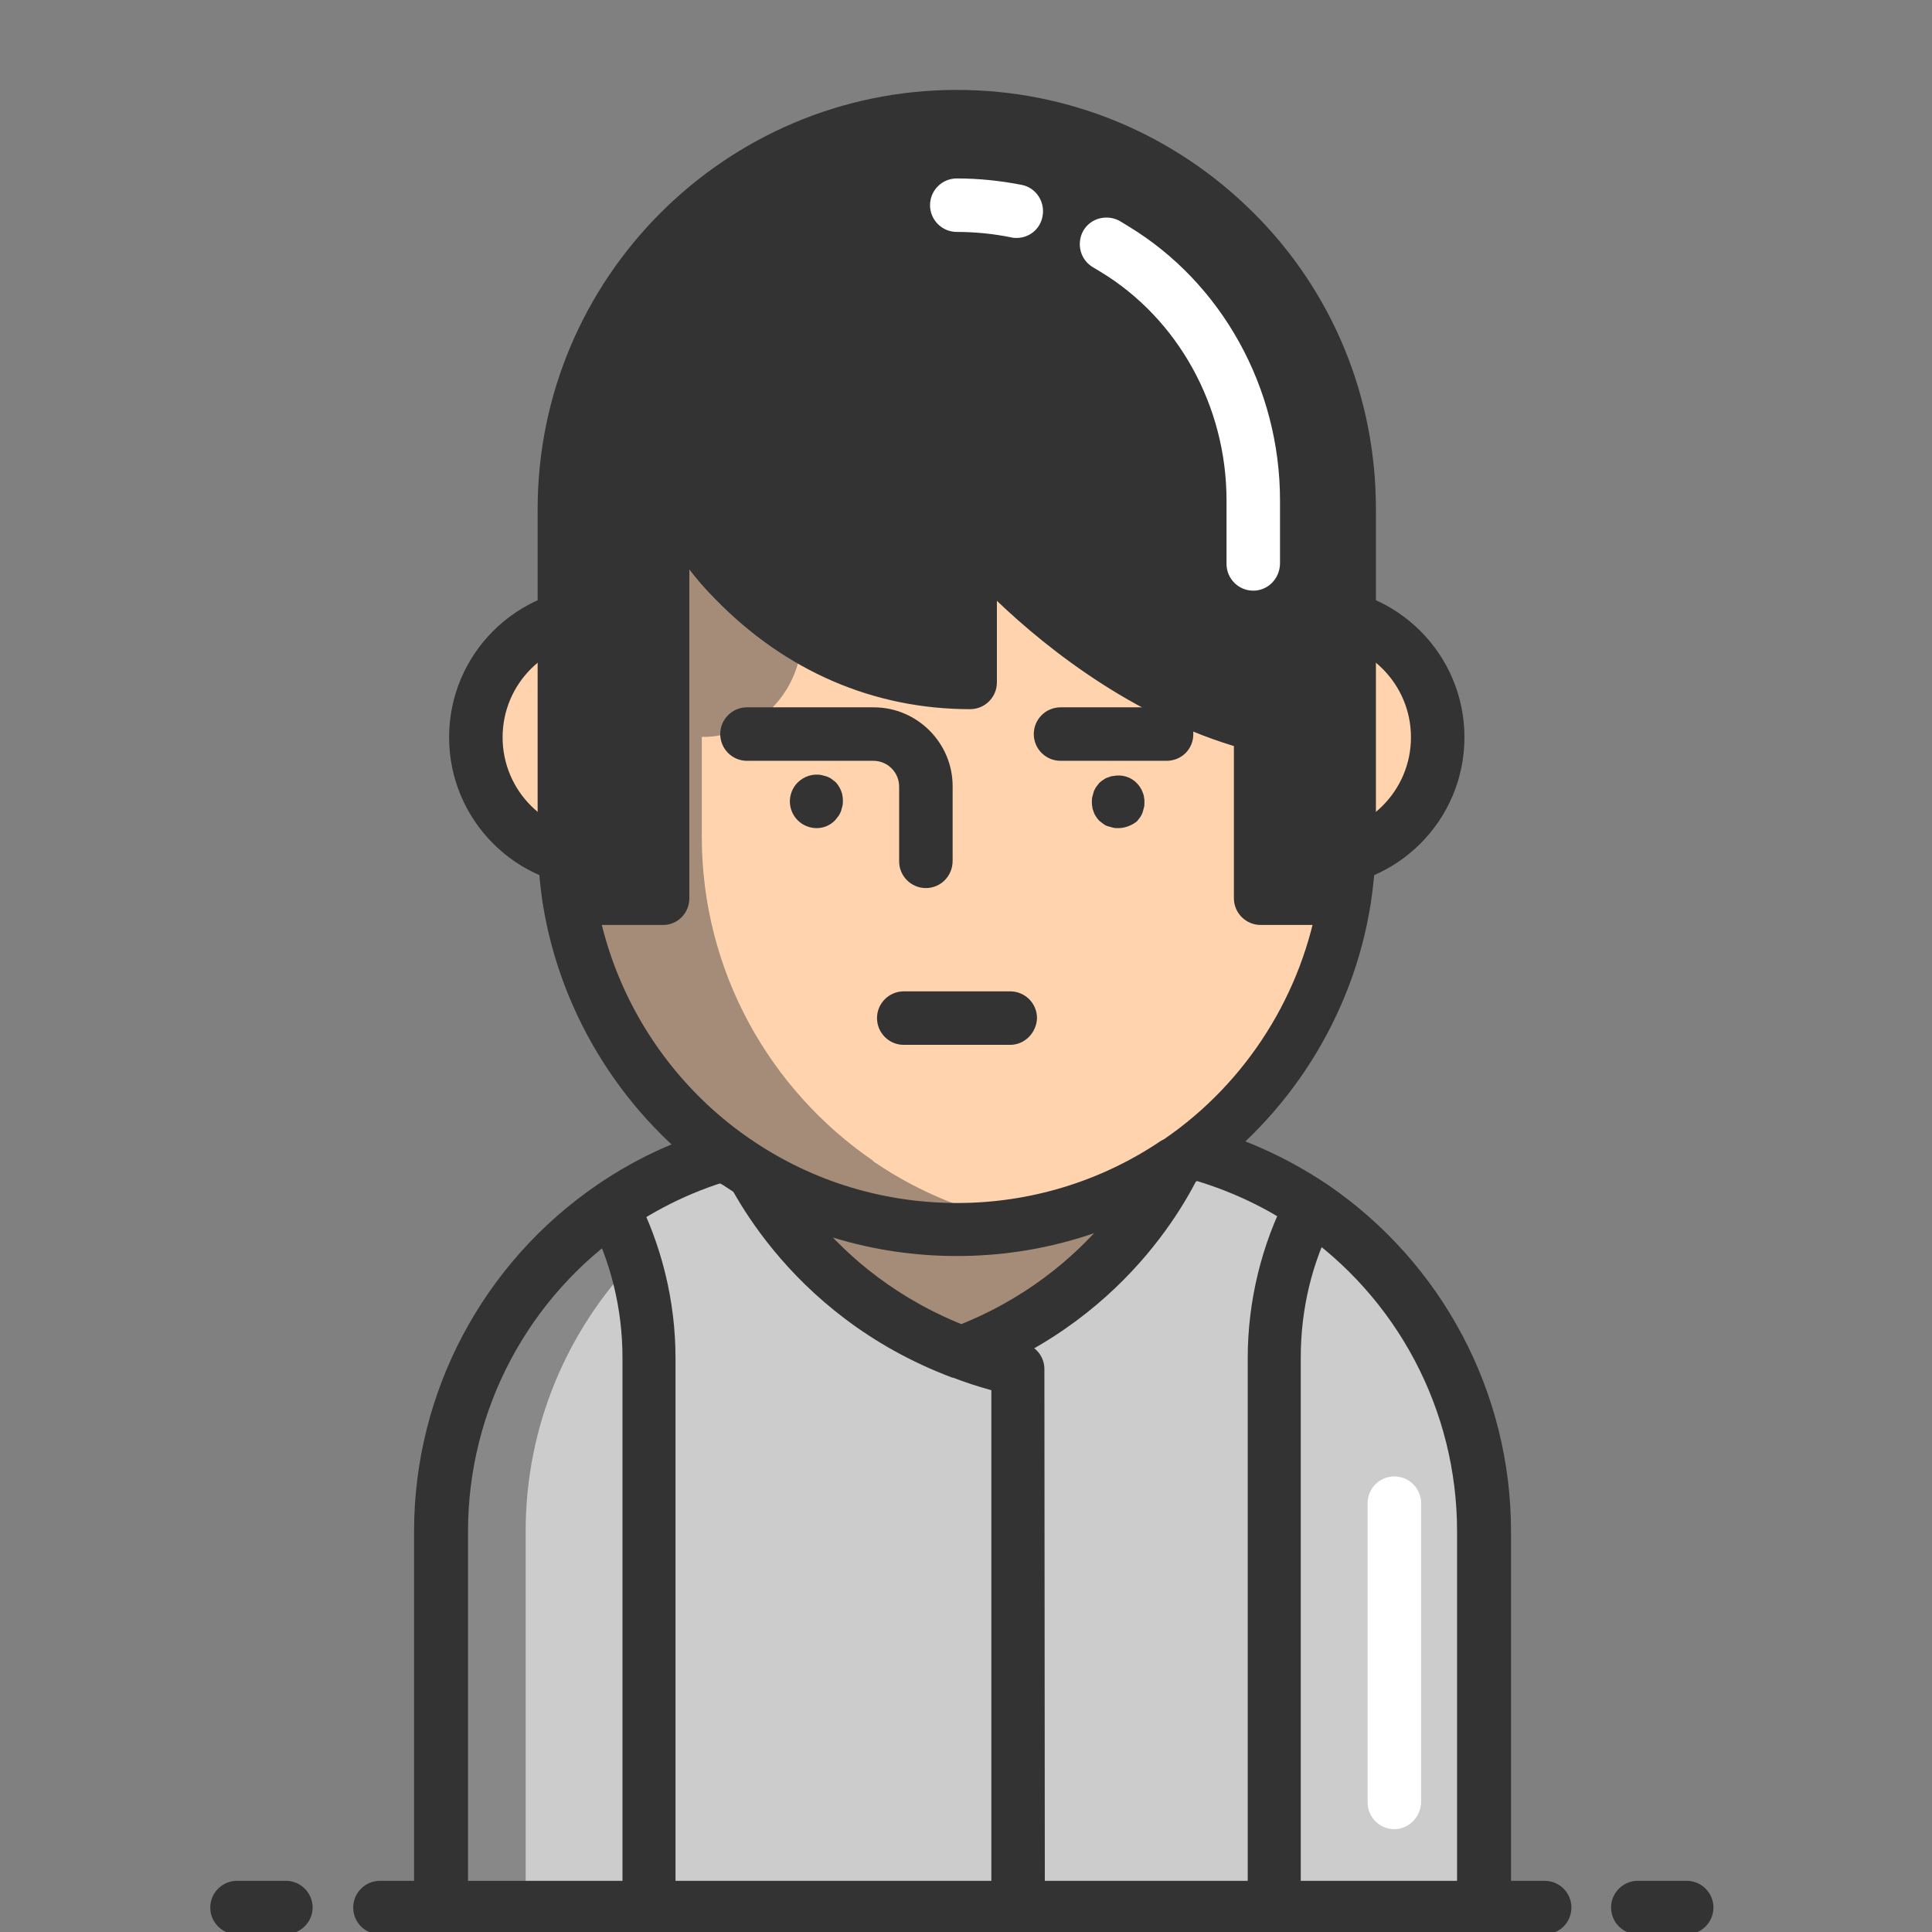 <?xml version="1.0" encoding="utf-8"?>
<!-- Generator: Adobe Illustrator 22.1.0, SVG Export Plug-In . SVG Version: 6.00 Build 0)  -->
<svg version="1.1" id="Layer_1" xmlns="http://www.w3.org/2000/svg" xmlns:xlink="http://www.w3.org/1999/xlink" x="0px" y="0px"
	 viewBox="0 0 419 419" style="enable-background:new 0 0 419 419;" xml:space="preserve">
<rect x="0" y="0" width="419" height="419" fill="#808080" stroke="none"/>
<style type="text/css">
	.st0{fill:#CCCCCC;}
	.st1{fill:#333333;}
	.st2{fill:#FFFFFF;}
	.st3{opacity:0.44;fill:#333333;enable-background:new    ;}
	.st4{fill:#FFD3AE;}
</style>
<g>
	<path class="st0" d="M256,249.3c0.2,0,0.4,0.1,0.6,0.1c10.1,2.4,19.4,6.7,27.7,12.3c22.5,15.3,37.3,41.1,37.3,70.4v81.6h-45.2
		H140.8H95.6v-81.6c0-29.3,14.8-55.1,37.3-70.4c8.3-5.7,17.7-9.9,27.7-12.3c0.2,0,0.4-0.1,0.6-0.1H256z"/>
	<path class="st0" d="M140.8,294.5v119.2H95.6v-81.6c0-29.3,14.8-55.1,37.3-70.4C137.9,271.5,140.8,282.7,140.8,294.5z"/>
	<path class="st0" d="M321.6,332.1v81.6h-45.2V294.5c0-11.8,2.9-23,8-32.8C306.8,277,321.6,302.9,321.6,332.1z"/>
	<path class="st1" d="M282.1,413.8h-11.5V294.5c0-12.3,3-24.6,8.6-35.4l10.2,5.3c-4.9,9.4-7.3,19.5-7.3,30.1V413.8z"/>
	<path class="st2" d="M302.4,396.7c-3.2,0-5.8-2.6-5.8-5.8V326c0-3.2,2.6-5.8,5.8-5.8s5.8,2.6,5.8,5.8v64.9
		C308.1,394.1,305.5,396.7,302.4,396.7z"/>
	<path class="st3" d="M137.6,273.3c-14.6,15.3-23.6,36-23.6,58.8v81.3H95.6v-81.3c0-29.3,14.8-55.1,37.3-70.4
		C134.7,265.4,136.3,269.3,137.6,273.3z"/>
	<path class="st1" d="M321.6,419.5h-226c-3.2,0-5.8-2.6-5.8-5.8v-81.6c0-30.1,14.9-58.2,39.8-75.2c9.1-6.2,19-10.6,29.6-13.1
		c0.1,0,0.3-0.1,0.4-0.1l0.1,0l2.9,11.2c-0.1,0-0.3,0.1-0.4,0.1l-0.1,0c0,0-0.1,0-0.1,0c-9.2,2.2-17.9,6.1-25.8,11.5
		c-21.7,14.8-34.7,39.3-34.7,65.6V408h214.5v-75.9c0-26.3-13-50.8-34.7-65.6c-7.9-5.4-16.6-9.2-25.8-11.5c0,0-0.1,0-0.1,0l-0.1,0
		c-0.1,0-0.3-0.1-0.4-0.1l2.9-11.2l0.1,0c0.1,0,0.3,0.1,0.4,0.1c10.6,2.6,20.5,7,29.6,13.1c24.9,17,39.8,45.1,39.8,75.2v81.6
		C327.4,416.9,324.8,419.5,321.6,419.5z"/>
	<path class="st1" d="M146.6,413.8H135V294.5c0-10.6-2.5-20.8-7.3-30.1l10.2-5.3c5.6,10.9,8.6,23.1,8.6,35.4V413.8z"/>
	<path class="st1" d="M335,419.5H82.4c-3.2,0-5.8-2.6-5.8-5.8s2.6-5.8,5.8-5.8H335c3.2,0,5.8,2.6,5.8,5.8S338.2,419.5,335,419.5z"/>
	<path class="st1" d="M365.8,419.5h-10.6c-3.2,0-5.8-2.6-5.8-5.8s2.6-5.8,5.8-5.8h10.6c3.2,0,5.8,2.6,5.8,5.8S369,419.5,365.8,419.5
		z"/>
	<path class="st1" d="M61.9,419.5H51.4c-3.2,0-5.8-2.6-5.8-5.8s2.6-5.8,5.8-5.8h10.6c3.2,0,5.8,2.6,5.8,5.8S65.1,419.5,61.9,419.5z"
		/>
	<path class="st4" d="M258.3,243.9C258.3,243.9,258.3,243.9,258.3,243.9c-1.5,3.8-13.8,31.3-47.6,44.1h0
		c-34.7-13-46.7-41.6-47.7-44.3c0.1,0.1,0.2,0.1,0.3,0.2c13.6,9.1,29.9,14.5,47.5,14.5s33.9-5.3,47.5-14.5c0.1-0.1,0.2-0.1,0.3-0.2
		C258.3,243.8,258.3,243.8,258.3,243.9z"/>
	<path class="st3" d="M256.2,249.3C256.2,249.3,256.2,249.3,256.2,249.3c-1.5,3.8-13.8,31.3-47.6,44.1h0
		c-34.7-13-46.7-41.6-47.7-44.3c0.1,0.1,0.2,0.1,0.3,0.2c13.6,9.1,29.9,14.5,47.5,14.5s33.9-5.3,47.5-14.5c0.1-0.1,0.2-0.1,0.3-0.2
		C256.3,249.2,256.3,249.2,256.2,249.3z"/>
	<path class="st1" d="M226.6,415.3H215V301.5c-2.9-0.8-5.7-1.7-8.5-2.8l4-10.8c3.7,1.4,7.6,2.5,11.5,3.4c2.6,0.6,4.5,2.9,4.5,5.6
		L226.6,415.3L226.6,415.3z"/>
	<path class="st1" d="M206.6,298.8c-36.8-13.8-49.7-44.1-51.1-47.5c0-0.1,0-0.1-0.1-0.2l0,0.1l10.6-4.5c0,0,0.1,0.1,0.2,0.4
		c1.3,3.2,12.5,28.9,44.4,40.9L206.6,298.8z"/>
	<rect x="190.6" y="413.8" class="st1" width="11.5" height="1.6"/>
	<path class="st1" d="M208.6,299.1l0-5.8l-2-5.4c31.1-11.7,42.7-36.9,44.3-40.6c0-0.1,0.1-0.2,0.1-0.4c0.1-0.2,0.1-0.3,0.1-0.3l0,0
		c0,0,0-0.1,0.1-0.1l1.8,0.9l4.4,1.9h4.6c0,0.6-0.1,1.3-0.3,1.8c0,0,0-0.1,0.1-0.1c0,0.1,0,0.1-0.1,0.2c0,0.1-0.1,0.2-0.1,0.3
		c-2.3,5.5-15.4,33.9-50.9,47.3C210,299,209.3,299.1,208.6,299.1z M261.6,251.4c-0.1,0.1-0.1,0.2-0.2,0.3
		C261.5,251.6,261.6,251.5,261.6,251.4z M261.3,251.1l0.3,0.2c0,0,0,0,0,0c0,0,0,0,0,0L261.3,251.1z"/>
</g>
<g>
	<circle class="st4" cx="130" cy="159.9" r="26.8"/>
	<circle class="st4" cx="285" cy="159.9" r="26.8"/>
	<path class="st1" d="M130,192.5c-18,0-32.6-14.6-32.6-32.6s14.6-32.6,32.6-32.6s32.6,14.6,32.6,32.6S148,192.5,130,192.5z
		 M130,138.9c-11.6,0-21,9.4-21,21c0,11.6,9.4,21,21,21s21-9.4,21-21C151.1,148.3,141.6,138.9,130,138.9z"/>
	<path class="st1" d="M285,192.5c-18,0-32.6-14.6-32.6-32.6s14.6-32.6,32.6-32.6s32.6,14.6,32.6,32.6S303,192.5,285,192.5z
		 M285,138.9c-11.6,0-21,9.4-21,21c0,11.6,9.4,21,21,21s21-9.4,21-21C306,148.3,296.6,138.9,285,138.9z"/>
	<path class="st4" d="M255,252.2c-13.6,9.1-29.9,14.5-47.5,14.5s-33.9-5.3-47.5-14.5c-0.2-0.1-0.4-0.3-0.6-0.4
		c-22.4-15.3-37.1-41.1-37.1-70.3v-21.6v-49.5c0-47,38.1-85.1,85.1-85.1l0,0c47,0,85.1,38.1,85.1,85.1v49.5v21.6
		c0,29.2-14.7,54.9-37.1,70.3C255.4,252,255.2,252.1,255,252.2z"/>
	<path class="st1" d="M177.1,179.6c-1.5,0-3-0.6-4.1-1.7c-1.1-1.1-1.7-2.6-1.7-4.1c0-1.5,0.6-3,1.7-4.1c1.3-1.3,3.3-2,5.2-1.6
		c0.4,0.1,0.7,0.2,1.1,0.3c0.3,0.1,0.7,0.3,1,0.5c0.3,0.2,0.6,0.5,0.9,0.7c0.3,0.3,0.5,0.6,0.7,0.9c0.2,0.3,0.4,0.7,0.5,1
		c0.1,0.3,0.3,0.7,0.3,1.1c0.1,0.4,0.1,0.8,0.1,1.1s0,0.8-0.1,1.1c-0.1,0.4-0.2,0.7-0.3,1.1c-0.1,0.3-0.3,0.7-0.5,1
		c-0.2,0.3-0.5,0.6-0.7,0.9C180.1,179,178.6,179.6,177.1,179.6z"/>
	<path class="st1" d="M242.5,179.6c-0.4,0-0.8,0-1.1-0.1c-0.4-0.1-0.7-0.2-1.1-0.3c-0.4-0.1-0.7-0.3-1-0.5c-0.3-0.2-0.6-0.5-0.9-0.7
		c-0.3-0.3-0.5-0.6-0.7-0.9c-0.2-0.3-0.4-0.6-0.5-1c-0.1-0.3-0.3-0.7-0.3-1.1c-0.1-0.4-0.1-0.8-0.1-1.1s0-0.8,0.1-1.1
		c0.1-0.4,0.2-0.7,0.3-1.1c0.1-0.3,0.3-0.7,0.5-1c0.2-0.3,0.5-0.6,0.7-0.9c0.3-0.3,0.6-0.5,0.9-0.7c0.3-0.2,0.6-0.4,1-0.5
		c0.3-0.1,0.7-0.3,1.1-0.3c1.9-0.4,3.9,0.2,5.2,1.6c0.3,0.3,0.5,0.6,0.7,0.9c0.2,0.3,0.4,0.7,0.5,1c0.1,0.3,0.3,0.7,0.3,1.1
		c0.1,0.4,0.1,0.8,0.1,1.1s0,0.8-0.1,1.1c-0.1,0.4-0.2,0.7-0.3,1.1c-0.1,0.3-0.3,0.7-0.5,1c-0.2,0.3-0.5,0.6-0.7,0.9
		C245.5,179,244,179.6,242.5,179.6z"/>
	<path class="st1" d="M200.8,192.6c-3.2,0-5.8-2.6-5.8-5.8v-16.2c0-3.1-2.5-5.6-5.6-5.6H162c-3.2,0-5.8-2.6-5.8-5.8
		c0-3.2,2.6-5.8,5.8-5.8h27.5c9.4,0,17.1,7.7,17.1,17.1v16.2C206.6,190,204,192.6,200.8,192.6z"/>
	<path class="st1" d="M253,165H230c-3.2,0-5.8-2.6-5.8-5.8c0-3.2,2.6-5.8,5.8-5.8H253c3.2,0,5.8,2.6,5.8,5.8
		C258.8,162.5,256.2,165,253,165z"/>
	<path class="st1" d="M219.1,226.6H196c-3.2,0-5.8-2.6-5.8-5.8c0-3.2,2.6-5.8,5.8-5.8h23.1c3.2,0,5.8,2.6,5.8,5.8
		C224.8,224,222.2,226.6,219.1,226.6z"/>
	<path class="st3" d="M189.9,252.2c9.6,6.5,20.7,11,32.6,13.2c-4.8,0.9-9.8,1.3-14.9,1.3c-17.6,0-33.9-5.3-47.5-14.5
		c-0.2-0.1-0.4-0.3-0.6-0.4c-22.4-15.3-37.1-41.1-37.1-70.3v-21.6c0-133.7,52.8-132,52.8-129.3l-10,15.2
		c-14.8,22.5-14.7,51.1-0.9,73.3c2.3,3.7,9.8,16.6,9.6,19.6c-0.5,10.9-8.8,20.5-20.5,21.1c-0.4,0-0.8,0-1.2,0v21.6
		c0,29.2,14.7,54.9,37.1,70.3C189.5,252,189.7,252.1,189.9,252.2z"/>
	<path class="st1" d="M292.6,159.9v21.6c0,4.5-0.4,8.9-1,13.3h-18.2v-37.4C279.5,159,286,159.9,292.6,159.9z"/>
	<path class="st1" d="M292.6,110.4v49.5c-6.6,0-13.1-0.9-19.2-2.5c-36.5-9.3-62.9-41.5-62.9-41.5V148c-47.4,0-66.7-44.2-66.7-44.2
		v28.8v62.2h-19.2l-1.1,0.1c-0.7-4.4-1-8.8-1-13.4v-21.6v-49.5c0-47,38.1-85.1,85.1-85.1c23.5,0,44.8,9.5,60.2,24.9
		C283.1,65.6,292.6,86.9,292.6,110.4z"/>
	<path class="st1" d="M143.8,200.6h-19.2v-11.5H138v-85.3c0-2.7,1.9-5.1,4.6-5.6c2.7-0.6,5.4,0.8,6.5,3.3
		c0.7,1.6,16.8,37.2,55.6,40.5v-26c0-2.4,1.5-4.6,3.8-5.4c2.3-0.8,4.9-0.1,6.4,1.8c0.3,0.3,25.7,30.9,59.9,39.5
		c6,1.5,12,2.3,17.8,2.3v11.5c-6.8,0-13.7-0.9-20.7-2.7c-24.5-6.2-44.4-21.9-55.7-32.7V148c0,3.2-2.6,5.8-5.8,5.8
		c-21,0-40.1-8.3-55.3-23.9c-2.1-2.1-4-4.3-5.6-6.4v71.3C149.5,198,147,200.6,143.8,200.6z"/>
	<path class="st1" d="M292.6,200.6h-19.2c-3.2,0-5.8-2.6-5.8-5.8v-37.4h11.5v31.6h13.5V200.6z"/>
	<path class="st1" d="M207.5,44.5c4.5,0,8.8,0.4,13,1.3"/>
	<path class="st2" d="M220.5,51.6c-0.4,0-0.8,0-1.1-0.1c-3.9-0.8-7.9-1.2-11.9-1.2c-3.2,0-5.8-2.6-5.8-5.8s2.6-5.8,5.8-5.8
		c4.8,0,9.5,0.5,14.1,1.4c3.1,0.6,5.1,3.7,4.5,6.8C225.6,49.7,223.2,51.6,220.5,51.6z"/>
	<path class="st2" d="M271.8,128.1c-3.2,0-5.8-2.6-5.8-5.8v-13.8c0-20.4-10.5-39.4-27.4-49.6c-0.5-0.3-1-0.6-1.5-0.9
		c-2.8-1.6-3.7-5.1-2.2-7.9c1.6-2.8,5.1-3.7,7.9-2.2c0.6,0.4,1.2,0.7,1.8,1.1c20.4,12.3,33,35.1,33,59.5v13.8
		C277.5,125.6,274.9,128.1,271.8,128.1z"/>
	<path class="st1" d="M207.5,272.4c-18.2,0-35.7-5.3-50.7-15.4l-0.2-0.1c-0.2-0.1-0.3-0.2-0.5-0.3c-20.5-14.1-34.5-36.2-38.4-60.7
		c-0.7-4.7-1.1-9.5-1.1-14.3v-71.2c0-50.1,40.8-90.9,90.9-90.9c24.3,0,47.1,9.5,64.3,26.6s26.6,40,26.6,64.3v71.2
		c0,4.7-0.4,9.5-1.1,14.2c0,0,0,0,0,0c-3.8,24.5-17.8,46.7-38.4,60.8c-0.2,0.1-0.3,0.2-0.5,0.3l-0.1,0.1
		C243.2,267.1,225.7,272.4,207.5,272.4z M207.5,31.1c-43.7,0-79.3,35.6-79.3,79.3v71.2c0,4.2,0.3,8.4,1,12.5
		c3.4,21.4,15.6,40.7,33.6,53c0.1,0,0.1,0.1,0.2,0.1l0.4,0.3c13.1,8.8,28.4,13.4,44.2,13.4s31.2-4.7,44.2-13.5l0.2-0.1
		c0.1,0,0.1-0.1,0.2-0.1c0.1,0,0.1-0.1,0.2-0.1c18-12.3,30.2-31.7,33.6-53.1l0,0c0.6-4.1,1-8.3,1-12.4v-71.2
		c0-21.2-8.3-41.1-23.2-56.1C248.6,39.3,228.7,31.1,207.5,31.1z"/>
</g>
</svg>
